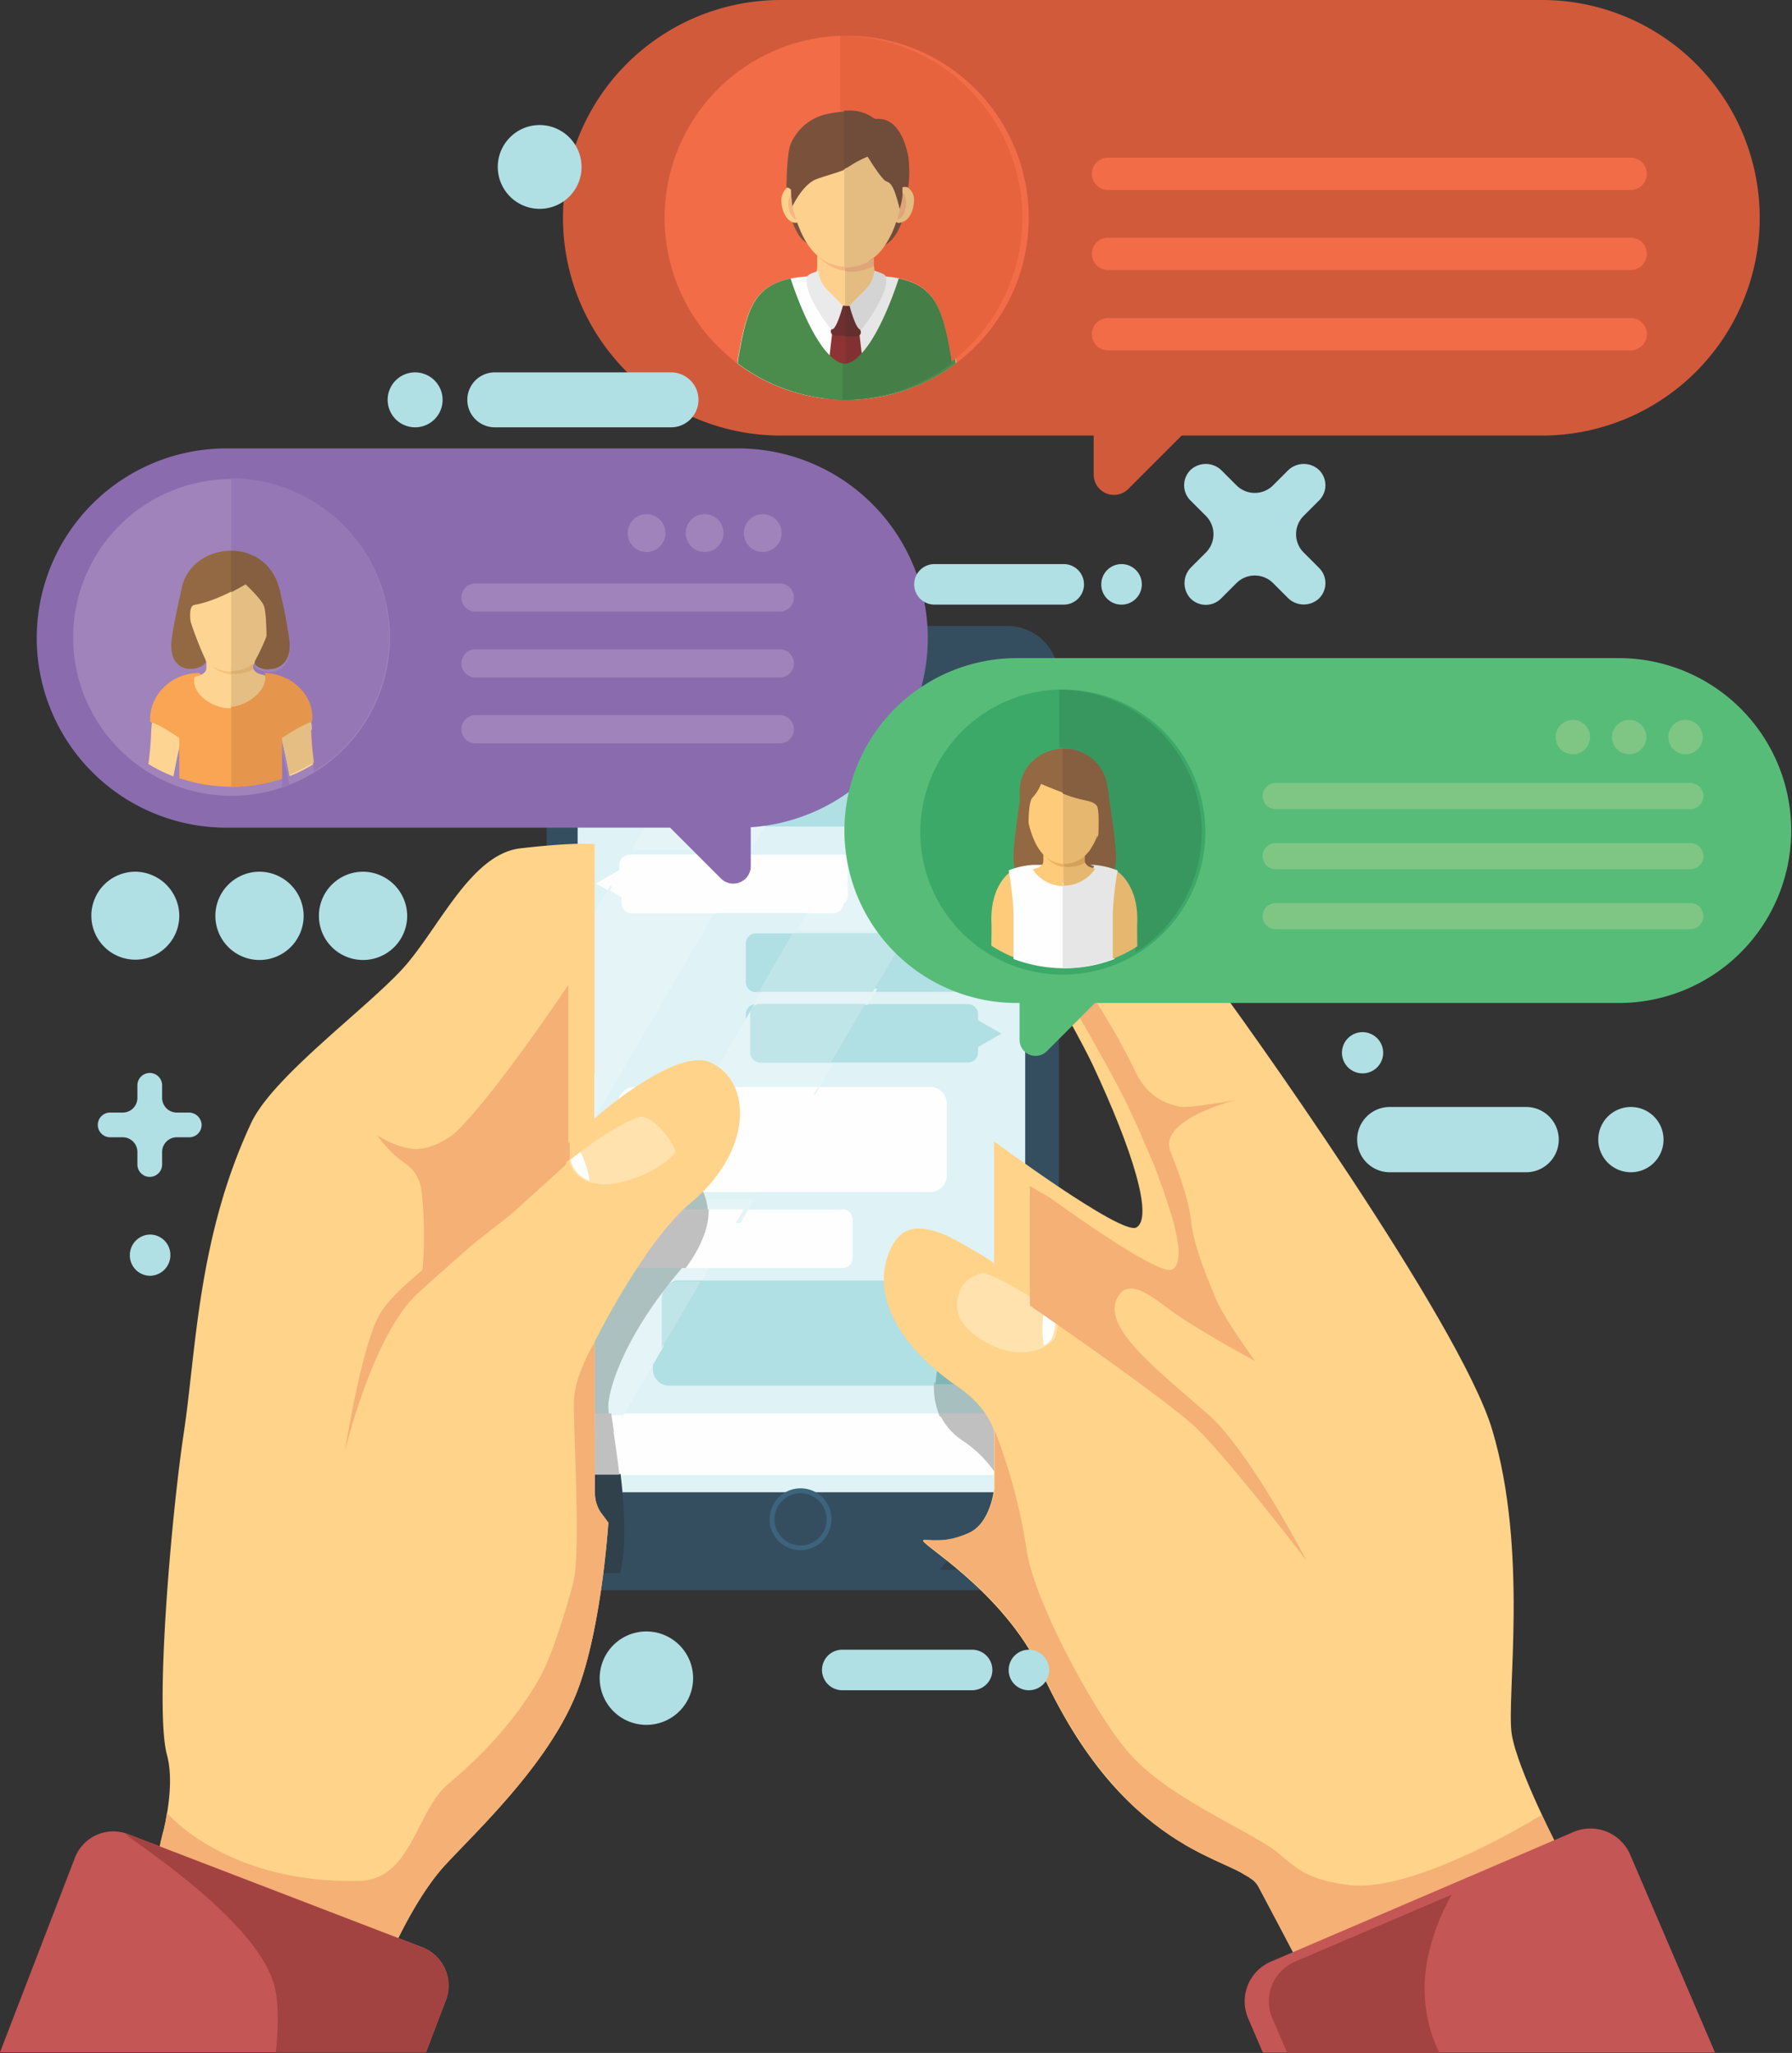 <svg xmlns="http://www.w3.org/2000/svg" width="480.814" height="550.814" viewBox="0 0 480.814 550.814">
  <rect x="0" y="0" width="480.814" height="550.814" fill="#333333" stroke="none"/>
  <g id="Layer_x0020_1" transform="translate(-215.783 -141.211)">
    <g id="Group_2" data-name="Group 2" transform="translate(215.783 141.211)">
      <path id="Path_100" data-name="Path 100" d="M5949,842.9a5.9,5.9,0,1,1,5.9,5.9A5.88,5.88,0,0,1,5949,842.9Z" transform="translate(-5518.784 -817.277)" fill="#f26c48"/>
      <path id="Path_101" data-name="Path 101" d="M5743,842.9a5.9,5.9,0,1,1,5.9,5.9A5.88,5.88,0,0,1,5743,842.9Z" transform="translate(-5331.77 -817.277)" fill="#f26c48"/>
      <path id="Path_102" data-name="Path 102" d="M5536,842.9a5.9,5.9,0,1,1,5.9,5.9A5.88,5.88,0,0,1,5536,842.9Z" transform="translate(-5143.847 -817.277)" fill="#f26c48"/>
      <g id="Group_1" data-name="Group 1" transform="translate(0)">
        <path id="Path_7" data-name="Path 7" d="M2807.591,2644H2697.824A13.806,13.806,0,0,0,2684,2657.824v231.053a13.806,13.806,0,0,0,13.824,13.824h109.766a13.806,13.806,0,0,0,13.825-13.824V2657.824A13.806,13.806,0,0,0,2807.591,2644Z" transform="translate(-2537.326 -2476.045)" fill="#354e5f"/>
        <path id="Path_8" data-name="Path 8" d="M2555,3425.461a52.341,52.341,0,0,1,5.714,5.53c4.608,5.254,4.147,5.345,6.083,9.77V3425l-11.8.368Z" transform="translate(-2416.234 -3181.264)" fill="#f4b075"/>
        <path id="Path_9" data-name="Path 9" d="M2775,3136.616h120.088V2931H2775Z" transform="translate(-2620.015 -2736.25)" fill="#dff2f6"/>
        <path id="Path_10" data-name="Path 10" d="M3311.013,2781.161h-38.432a2.58,2.58,0,1,1,0-5.161h38.432a2.58,2.58,0,1,1,0,5.161Z" transform="translate(-3070.222 -2588.514)" fill="#3c647c"/>
        <path id="Path_11" data-name="Path 11" d="M3118.295,2764.147a4.147,4.147,0,1,1-4.147-4.147A4.13,4.13,0,0,1,3118.295,2764.147Z" transform="translate(-2923.106 -2573.966)" fill="#446f7a"/>
        <path id="Path_12" data-name="Path 12" d="M3355.589,5222.295a8.294,8.294,0,1,1-8.294-8.294A8.259,8.259,0,0,1,3355.589,5222.295Z" transform="translate(-3132.496 -4814.68)" fill="#3c647c"/>
        <path id="Path_13" data-name="Path 13" d="M3367.009,5235a7,7,0,1,1-7-7A7,7,0,0,1,3367.009,5235Z" transform="translate(-3145.214 -4827.353)" fill="#354e5f"/>
        <path id="Path_14" data-name="Path 14" d="M2880.8,3258.092h-56.773a2.715,2.715,0,0,0-2.765,2.765v1.382l-6.267,3.594,6.267,3.594v1.567a2.716,2.716,0,0,0,2.765,2.765H2880.8a2.716,2.716,0,0,0,2.765-2.765v-10.23A2.715,2.715,0,0,0,2880.8,3258Z" transform="translate(-2655.064 -3028.79)" fill="#fefefe"/>
        <path id="Path_15" data-name="Path 15" d="M3285.765,3517.668h56.773a2.716,2.716,0,0,0,2.765-2.765v-1.383l6.267-3.594-6.267-3.594v-1.567a2.716,2.716,0,0,0-2.765-2.765h-56.773a2.715,2.715,0,0,0-2.765,2.765V3515a2.715,2.715,0,0,0,2.765,2.765Z" transform="translate(-3082.887 -3251.565)" fill="#b0dfe4"/>
        <path id="Path_16" data-name="Path 16" d="M3285.765,3735.668h56.773a2.716,2.716,0,0,0,2.765-2.765v-1.382l6.267-3.594-6.267-3.595v-1.566a2.716,2.716,0,0,0-2.765-2.765h-56.773a2.716,2.716,0,0,0-2.765,2.765V3733a2.716,2.716,0,0,0,2.765,2.765Z" transform="translate(-3082.887 -3450.602)" fill="#b0dfe4"/>
        <path id="Path_17" data-name="Path 17" d="M2904.5,3980h-79.353a4.425,4.425,0,0,0-4.424,4.424v.092l-6.728,3.871,6.728,3.871v11.521a4.425,4.425,0,0,0,4.424,4.424H2904.5a4.425,4.425,0,0,0,4.424-4.424v-19.354A4.425,4.425,0,0,0,2904.5,3980Z" transform="translate(-2654.895 -3688.375)" fill="#fefefe"/>
        <path id="Path_18" data-name="Path 18" d="M3006.424,4578h79.352a4.425,4.425,0,0,1,4.424,4.424v.092l6.728,3.871-6.728,3.871v11.52a4.426,4.426,0,0,1-4.424,4.424h-79.352a4.425,4.425,0,0,1-4.424-4.424v-19.354A4.425,4.425,0,0,1,3006.424,4578Z" transform="translate(-2826.83 -4234.427)" fill="#b0dfe4"/>
        <path id="Path_19" data-name="Path 19" d="M2880.173,4353.093H2823.4a2.715,2.715,0,0,0-2.765,2.765v1.29l-6.635,3.779,6.635,3.778V4366a2.716,2.716,0,0,0,2.765,2.765h56.773a2.715,2.715,0,0,0,2.765-2.765v-10.23a2.715,2.715,0,0,0-2.765-2.765Z" transform="translate(-2654.16 -4028.54)" fill="#fefefe"/>
        <path id="Path_20" data-name="Path 20" d="M2775,2952.105h120.088V2931H2775Z" transform="translate(-2620.015 -2730.348)" fill="#b0dfe4"/>
        <path id="Path_21" data-name="Path 21" d="M2775,4999.5h120.088V4983H2775Z" transform="translate(-2620.015 -4603.768)" fill="#fefefe"/>
        <path id="Path_22" data-name="Path 22" d="M2839.963,4567.211h-3.594c-.184-1.659-.369-2.857-.369-3.5.184-4.884,4.516-18.8,19.17-36.22.737-.829,1.383-1.659,2.028-2.488h7.373l-2.857,4.977h-5.99a4.425,4.425,0,0,0-4.424,4.424v13.456l-11.336,19.446Z" transform="translate(-2673.276 -4186.571)" fill="#e5f4f7"/>
        <path id="Path_23" data-name="Path 23" d="M3003,4594.88v-13.457a4.425,4.425,0,0,1,4.424-4.423h5.99L3003,4594.788Z" transform="translate(-2825.421 -4233.132)" fill="#c0e5e9"/>
        <path id="Path_24" data-name="Path 24" d="M2954.677,3270.95h-10.414a14.261,14.261,0,0,0-1.659-6.267h15.668ZM2925,3269.844l2.949-5.161h8.664C2933.571,3265.974,2929.424,3267.817,2925,3269.844Zm49.768-33.271h-30.506l16.5-28.478h30.6l-2.58,4.332h-28.11a2.716,2.716,0,0,0-2.765,2.765v10.23a2.716,2.716,0,0,0,2.765,2.765h18.893l-4.885,8.295Zm25.805-44.146h-30.69l3.779-6.543h7a2.716,2.716,0,0,0,2.765-2.765v-10.23a2.755,2.755,0,0,0-1.014-2.12l5.714-9.769h11.7v1.382a46.373,46.373,0,0,0,5.53,21.935Z" transform="translate(-2755.962 -2942.846)" fill="#e5f4f7"/>
        <path id="Path_25" data-name="Path 25" d="M3460,3281.115h-7l8.755-15.115a2.756,2.756,0,0,1,1.014,2.12v10.23A2.716,2.716,0,0,1,3460,3281.115Z" transform="translate(-3236.441 -3036.079)" fill="#fefefe"/>
        <path id="Path_26" data-name="Path 26" d="M3343.6,3516.76H3313l9.124-15.76h30.69Z" transform="translate(-3109.402 -3250.653)" fill="#c0e5e9"/>
        <path id="Path_27" data-name="Path 27" d="M3304.658,3734.76h-18.894A2.715,2.715,0,0,1,3283,3732v-10.23a2.716,2.716,0,0,1,2.765-2.765h28.11Z" transform="translate(-3081.732 -3449.689)" fill="#c0e5e9"/>
        <path id="Path_28" data-name="Path 28" d="M2987.322,4008.2h-15.667a8.061,8.061,0,0,0-1.475-1.936s-1.751.737-4.516,1.936H2957l16.313-28.2h30.506Z" transform="translate(-2784.281 -3688.375)" fill="#fefefe"/>
        <path id="Path_29" data-name="Path 29" d="M3074.373,4368.76H3067c4.977-6.636,6.267-11.89,6.175-15.76h10.415Z" transform="translate(-2884.027 -4028.54)" fill="#fefefe"/>
        <path id="Path_30" data-name="Path 30" d="M3621.7,2952.105H3610L3622.258,2931h5.253A45.454,45.454,0,0,0,3621.7,2952.105Z" transform="translate(-3380.079 -2730.348)" fill="#c0e5e9"/>
        <path id="Path_31" data-name="Path 31" d="M2840.737,4987.885c-.276-1.843-.553-3.5-.737-4.884h3.594Z" transform="translate(-2676.392 -4603.314)" fill="#fefefe"/>
        <path id="Path_32" data-name="Path 32" d="M2775,3245.527v-55.3l6.82-11.428,3.134,1.843v1.567a2.715,2.715,0,0,0,2.765,2.765h22.672L2775,3245.62Zm12.534-76.4,5.437-9.124h31.981l-5.345,9.124h-32.073Z" transform="translate(-2618.034 -2941.161)" fill="#e5f4f7"/>
        <path id="Path_33" data-name="Path 33" d="M2877.57,3274.76H2854.9a2.716,2.716,0,0,1-2.765-2.765v-1.567l-3.133-1.843,5.714-9.585h32.073Z" transform="translate(-2685.367 -3029.703)" fill="#fefefe"/>
        <path id="Path_34" data-name="Path 34" d="M3001.981,3060.138H2970l1.843-3.134h10.23a51.027,51.027,0,0,0,25.805-7l-5.99,10.23Z" transform="translate(-2795.932 -2838.762)" fill="#c0e5e9"/>
        <path id="Path_35" data-name="Path 35" d="M2699.682,4515.928h-2.857A13.807,13.807,0,0,1,2683,4502.1v-75.021c2.857-2.212,5.714-4.332,8.387-6.083v68.293h8.387C2700.879,4498.51,2701.433,4508.924,2699.682,4515.928Z" transform="translate(-2533.272 -4093.816)" fill="#31414c"/>
        <path id="Path_36" data-name="Path 36" d="M2774.092,4416.666v-68.292a68.038,68.038,0,0,1,8.111-4.7c1.936-.922,3.871-1.751,5.714-2.673l-.645,1.106h-.184a2.716,2.716,0,0,0-2.765,2.765v1.29l-6.636,3.779,3.687,2.12L2774,4364.871v51.7Z" transform="translate(-2616.32 -4019.858)" fill="#a7c0bf"/>
        <path id="Path_37" data-name="Path 37" d="M2818.687,4363.953l-3.687-2.119,6.636-3.779v-1.291A2.715,2.715,0,0,1,2824.4,4354h.184l-5.806,10.046Z" transform="translate(-2653.681 -4029.26)" fill="#c1c0c1"/>
        <path id="Path_38" data-name="Path 38" d="M2782.387,5047.613H2774l6.82-11.612C2781.281,5039.318,2781.926,5043.373,2782.387,5047.613Z" transform="translate(-2616.207 -4651.963)" fill="#c1c0c1"/>
        <path id="Path_39" data-name="Path 39" d="M2781.083,4510.017H2775v-35.207l7.373-12.81,2.857,1.659v1.29a2.716,2.716,0,0,0,2.765,2.765h13.917c-.645.829-1.29,1.659-2.027,2.488-14.746,17.419-18.986,31.335-19.17,36.22a23.3,23.3,0,0,0,.369,3.5Z" transform="translate(-2617.508 -4129.258)" fill="#acc0bf"/>
        <path id="Path_40" data-name="Path 40" d="M2937.907,4292.267H2918l.645-1.106c4.424-2.028,8.664-3.871,11.613-5.161h5.991A13.9,13.9,0,0,1,2937.907,4292.267Z" transform="translate(-2747.992 -3967.055)" fill="#acc0bf"/>
        <path id="Path_41" data-name="Path 41" d="M3056.99,4266.936H3051c2.765-1.2,4.516-1.936,4.516-1.936A8.04,8.04,0,0,1,3056.99,4266.936Z" transform="translate(-2869.162 -3947.746)" fill="#c1c0c1"/>
        <path id="Path_42" data-name="Path 42" d="M2874.539,4368.76h-13.917a2.716,2.716,0,0,1-2.765-2.765V4364.7l-2.857-1.659,5.806-10.045h19.907C2880.806,4356.871,2879.423,4362.125,2874.539,4368.76Z" transform="translate(-2690.57 -4028.54)" fill="#c1c0c1"/>
        <path id="Path_43" data-name="Path 43" d="M2775,4999.5V4983h6.083c.184,1.382.461,3.041.737,4.884Z" transform="translate(-2617.089 -4603.768)" fill="#c1c0c1"/>
        <path id="Path_44" data-name="Path 44" d="M3884.285,5051.552H3870a83.836,83.836,0,0,1,12.442-11.8c4.516-3.41,6.083-8.847,2.673-14.838h4.147V5011c7.373,5.253,8.94,11.243,8.94,11.243v15.484a20.112,20.112,0,0,1-3.133,8.755,13.338,13.338,0,0,1-3.687,3.133h-.092a24.737,24.737,0,0,1-5.991,1.843h-.922Z" transform="translate(-3617.954 -4630.341)" fill="#31414c"/>
        <path id="Path_45" data-name="Path 45" d="M3866.353,4889.493h-15.944a20.338,20.338,0,0,1-1.567-9.124h5.714a3.741,3.741,0,0,0,1.751-.369A55.742,55.742,0,0,0,3866.353,4889.493Z" transform="translate(-3598.246 -4509.457)" fill="#a7c0bf"/>
        <path id="Path_46" data-name="Path 46" d="M3855.714,4793.216H3850a28.089,28.089,0,0,1,2.12-9.216,34.854,34.854,0,0,0,5.346,8.848A3.742,3.742,0,0,1,3855.714,4793.216Z" transform="translate(-3598.991 -4421.803)" fill="#81b6b6"/>
        <path id="Path_47" data-name="Path 47" d="M3885.539,4998.589h-4.147a31.593,31.593,0,0,0-9.124-9.216A17.307,17.307,0,0,1,3866,4982h15.944c1.014.737,2.027,1.475,3.133,2.212.184.092.369.277.553.369V4998.5Z" transform="translate(-3614.005 -4602.858)" fill="#c1c0c1"/>
        <path id="Path_48" data-name="Path 48" d="M1508.259,3486.421v-61.565s-4.608-.645-19.815,1.106c-12.626,1.382-20.921,19.262-30.045,30.413-8.755,10.783-36.22,30.23-42.3,43.317-14.377,30.782-14.746,61.2-18.064,83.131s-7.834,74.191-4.516,86.357S1389,3701.9,1389,3701.9l64.238,21.474s6.636-15.575,14.838-24.515,27.926-27.187,35.483-46.634c6.636-17.142,8.387-45.344,8.387-45.344l-1.844-2.488a9.388,9.388,0,0,1-1.751-5.346l-.092-40.644s13.271-26.819,25.621-37.142c17.05-14.193,16.682-32.9,5.345-37.879-9.4-4.055-31.059,15.115-31.059,15.115v-12.258Z" transform="translate(-1348.725 -3198.363)" fill="#ffd389"/>
        <path id="Path_49" data-name="Path 49" d="M2088.367,4173.093s-26.359,23.409-32.441,28.479c-6.083,5.161-16.036,12.534-18.986,18.524-4.7,9.309-8.94,36.128-8.94,36.128s7.465-31.428,19.539-42.488c9.216-8.479,40.828-36.035,40.828-36.035v-4.608Z" transform="translate(-1935.503 -3866.68)" fill="#f4b075"/>
        <path id="Path_50" data-name="Path 50" d="M2149.013,3723.538c-1.291,1.2-7,5.346-12.442,4.332a24.524,24.524,0,0,1-8.571-3.5,31.143,31.143,0,0,0,7.373,7.465,10.1,10.1,0,0,1,4.516,7.742,103.508,103.508,0,0,1-.092,23.962l4.055-3.41c-.092.83-.092,1.2-.092,1.2l20.091-15.76,14.654-13.271.737-3.226V3684s-19.539,29.308-30.137,39.446Z" transform="translate(-2026.762 -3419.742)" fill="#f4b075"/>
        <path id="Path_51" data-name="Path 51" d="M2748.386,4076.863c-.553-2.12-5.714-9.216-9.4-8.94-6.82,2.488-14.654,8.295-18.986,11.8,0,0,1.106,6.451,9.585,6.359s19.447-7,18.894-9.216Z" transform="translate(-2567.293 -3768.329)" fill="#ffe2ae"/>
        <path id="Path_52" data-name="Path 52" d="M1510.1,4921.99a9.389,9.389,0,0,1-1.751-5.346l-.092-40.644s-5.253,8.571-5.53,15.576c-.276,7.1,2.028,41.473-.276,49.307h0a7.466,7.466,0,0,1-.276,1.014c-2.673,9.493-5.9,19.354-8.756,24.331-6.451,11.428-15.668,20.921-24.423,28.294s-9.769,25.714-23.962,25.99c-35.575.83-51.519-18.249-51.519-18.249h0l-.276,1.659v.184c-.092.461-.184.922-.276,1.291,0,.092-.092.276-.092.369-.092.461-.184.83-.276,1.2l-.092.276c-.276,1.014-.461,1.936-.737,2.949v.185c-.092.369-.184.829-.277,1.2l-.092.276-.276,1.106-.092.185c-.276.83-.461,1.567-.645,2.3v.092l-.276.83-.092.184a2.352,2.352,0,0,0-.184.645l-.092.092a10.007,10.007,0,0,1-.461,1.291l-.092.092-.092.276v.092l-.092.184v.185l62.671,20.921,1.567.553s6.636-15.576,14.838-24.516,27.926-27.187,35.483-46.634c6.636-17.143,8.387-45.344,8.387-45.344l-1.844-2.488Z" transform="translate(-1348.725 -4515.871)" fill="#f4b075"/>
        <path id="Path_53" data-name="Path 53" d="M2719,4176.028a7.834,7.834,0,0,0,5.069,5.622,14.393,14.393,0,0,0-.461-2.489c-1.382-4.885-2.027-5.161-2.027-5.161C2720.659,4174.738,2719.737,4175.382,2719,4176.028Z" transform="translate(-2565.906 -3864.852)" fill="#fefefe"/>
        <path id="Path_54" data-name="Path 54" d="M3883.6,3387.092v-23.409s34.1,25.253,38.155,23.133c4.608-2.489-.737-20.276-11.7-43.685-5.806-12.258-26.451-46.911-26.451-46.911V3272.81c0-4.977,12.442-4.147,17.879,1.659,9.769,10.322,29.584,30.875,38.893,43.04s68.292,94.836,76.864,123.5c9.861,32.81,3.779,71.979,5.253,81.656s13.364,32.441,13.364,32.441l-66.911,36.036s-5.806-11.336-14.469-27.557c-4.148-7.926-34.469-6.175-57.971-57.141-10.6-22.856-34.746-35.759-31.7-35.759s5.806.829,11.889-1.844,6.912-11.981,6.912-11.981v-15.483s-1.659-6.267-9.4-11.612c-18.249-12.442-23.963-27.1-17.788-38.34,2.857-5.069,8.018-6.175,17.6-.83s9.585,5.9,9.585,5.9v-9.4Z" transform="translate(-3616.886 -3057.469)" fill="#ffd389"/>
        <path id="Path_55" data-name="Path 55" d="M4041.9,5431a22.073,22.073,0,0,1-5.9,1.843A14.29,14.29,0,0,0,4041.9,5431Z" transform="translate(-3768.828 -5012.172)" fill="#ffd389"/>
        <path id="Path_56" data-name="Path 56" d="M3874.2,4586.456c7.833,5.345,9.4,11.612,9.4,11.612v-44.883s0-.553-9.585-5.9-14.746-4.24-17.6.829C3850.242,4559.268,3855.956,4573.921,3874.2,4586.456Z" transform="translate(-3603.405 -4204.189)" fill="#ffd389"/>
        <path id="Path_57" data-name="Path 57" d="M4140,5309.848a13.541,13.541,0,0,0,3.226-8.848A20.1,20.1,0,0,1,4140,5309.848Z" transform="translate(-3863.725 -4893.784)" fill="#ffd389"/>
        <path id="Path_58" data-name="Path 58" d="M3947.741,4559.755s0-.553-9.585-5.9a51.922,51.922,0,0,0-6.267-2.856c-.276,0-5.069.829-6.543,5.161-1.567,4.423-1.014,9.308,8.294,14.1s17.05.184,17.511-2.3c.553-2.488,1.935-9.953,1.935-9.953s-2.4-2.4-5.345-4.977Z" transform="translate(-3667.909 -4209.52)" fill="#ffe2ae"/>
        <path id="Path_59" data-name="Path 59" d="M4141.368,5246.822s-1.2-2.3-2.857-5.714l-2.488-4.977s-33.64,21.013-51.7,18.8c-14.286-1.751-15.392-6.636-21.935-10.69-12.166-7.374-29.032-14.746-38.063-25.9-9.124-11.152-24.607-40.091-26.451-53.178A150.574,150.574,0,0,0,3989.3,5133v15.483s-.092.553-.185,1.475a2.838,2.838,0,0,1-.185.737c-.645,2.95-2.4,7.926-6.543,9.77a25.774,25.774,0,0,1-3.963,1.383,2.7,2.7,0,0,1-.83.184c-.553.092-1.014.185-1.566.277-1.2.092-2.212.092-3.226.092-.737,0-1.566-.092-2.3-.092-.553,0-.185.46.921,1.382.553.461,1.29,1.014,2.12,1.659.369.277.829.646,1.29,1.014s1.014.83,1.566,1.291c2.212,1.75,4.793,3.87,7.558,6.451a85.323,85.323,0,0,1,13.732,15.945,21.874,21.874,0,0,1,1.2,1.935,65.8,65.8,0,0,1,3.318,6.174c.645,1.475,1.382,2.857,2.027,4.24.092.185.184.461.276.645.645,1.291,1.291,2.581,1.936,3.778.092.185.276.461.369.646.645,1.2,1.382,2.4,2.028,3.594.092.093.184.277.276.369.737,1.2,1.383,2.3,2.12,3.41l.092.092c.737,1.106,1.382,2.212,2.12,3.226.092.185.184.277.276.461.737,1.014,1.382,2.028,2.12,2.949.092.092.184.277.276.369.737.921,1.475,1.936,2.212,2.765h0c.737.922,1.566,1.843,2.3,2.765h0l2.212,2.489.184.184c.737.829,1.475,1.567,2.212,2.3l.092.092c.461.461.922.922,1.475,1.383l.276.276c.369.369.829.737,1.2,1.106l.185.185c.461.461,1.014.829,1.475,1.29l.185.092a12.391,12.391,0,0,0,1.29,1.014l.276.277a13.115,13.115,0,0,0,1.383,1.013h0a13.24,13.24,0,0,0,1.382,1.014l.185.184c.369.276.83.553,1.2.83l.184.185c.922.645,1.843,1.2,2.673,1.75l.185.093c.368.276.83.46,1.2.737l.092.092c.461.276.922.553,1.291.738h0c.46.276.829.46,1.2.645l.184.092c.83.461,1.659.922,2.488,1.291h.092l1.106.552h.092c2.12,1.015,4.055,1.936,5.714,2.673l.369.184a1.544,1.544,0,0,0,.461.185c.276.092.461.276.737.369l.277.184.553.277.276.185a2.3,2.3,0,0,1,.645.368l.092.093a5.165,5.165,0,0,1,.645.368l.185.092c.184.092.276.184.46.276l.185.092c.185.092.369.277.553.369l.092.092c.184.092.277.184.461.277l.185.092c.092.092.276.185.369.369l.092.092c.184.092.276.276.368.369l.092.092.276.369.092.092c.092.185.184.277.277.461h0c3.225,6.082,6.083,11.52,8.387,15.852.368.737.737,1.383,1.105,2.12,3.134,5.99,4.977,9.584,4.977,9.584l66.91-36.035Z" transform="translate(-3722.395 -4749.185)" fill="#f4b075"/>
        <path id="Path_60" data-name="Path 60" d="M4182.965,4613.442c.553-2.488,1.936-9.954,1.936-9.954s-1.014-1.014-2.581-2.488a27.263,27.263,0,0,0-1.659,4.977,28.487,28.487,0,0,0-.185,10.046c1.383-.83,2.3-1.844,2.4-2.581Z" transform="translate(-3900.422 -4254.94)" fill="#fefefe"/>
        <path id="Path_61" data-name="Path 61" d="M4221.925,3545.867c-14.1-12.35-28.017-23.041-24.7-30.875,2.949-7,10.414,0,15.852,3.779,7.833,5.438,21.29,12.626,21.29,12.626s-8.2-11.244-10.507-16.682c-2.212-5.437-5.9-14.009-6.636-20.829s-4.24-15.3-5.53-18.709c-3.318-8.571,17.419-13.732,17.419-13.732s-12.442,2.3-14.931,1.751c-2.4-.553-8.387-1.751-11.981-9.585a168.39,168.39,0,0,0-11.613-20.276c-3.594-5.438,15.207-10.783,15.207-10.783s-20.183,3.41-21.2,1.014c-4.332-9.954-10.6-21.566-10.6-21.566v14.47s20.736,34.653,26.45,46.911c.369.829.737,1.567,1.106,2.4a5.523,5.523,0,0,0,.369.737c.277.553.461,1.106.738,1.567.092.276.276.553.368.829.185.461.461,1.014.646,1.475a9.65,9.65,0,0,1,.369.922c.184.46.46,1.014.645,1.474.092.277.276.553.369.829.277.645.553,1.2.737,1.751.092.093.092.277.185.369a14.617,14.617,0,0,0,.921,2.12c.092.184.185.461.277.645.184.461.369,1.014.553,1.475a6.265,6.265,0,0,0,.277.737,7.257,7.257,0,0,1,.46,1.29,6.343,6.343,0,0,0,.276.737c.185.461.276.829.461,1.29.092.276.184.461.277.737a8.139,8.139,0,0,1,.46,1.382c.092.184.092.369.184.553.185.645.461,1.2.646,1.844,0,.092.092.276.092.369.184.461.276.921.46,1.383.092.184.092.368.185.553a5.189,5.189,0,0,0,.369,1.106c.092.184.092.461.184.645.092.369.185.645.277,1.014.092.184.092.368.184.553.092.369.185.646.276,1.014a4.008,4.008,0,0,0,.092.461q.138.691.277,1.382h0a14.376,14.376,0,0,1,.369,1.936c.092.645.184,1.29.276,1.843h0a10,10,0,0,1-.276,4.24,2.7,2.7,0,0,1-1.383,1.843c-3.041,1.659-23.041-12.257-32.81-19.262l-5.346-3.134v32.073s36.773,25.253,44.7,32.9c8.755,8.479,29.492,35.483,29.492,35.483s-15.391-29.584-26.358-39.169Z" transform="translate(-3897.658 -3166.281)" fill="#f4b075"/>
        <path id="Path_62" data-name="Path 62" d="M1066.282,6359.24l5.345-14.008a11.03,11.03,0,0,0-6.359-14.286l-78.891-30.321a11.03,11.03,0,0,0-14.285,6.359L952,6359.149h114.19Z" transform="translate(-952 -5808.519)" fill="#c45655"/>
        <path id="Path_63" data-name="Path 63" d="M1398.969,6338.029l-78.891-30.322c-5.437-2.12,35.206,21.842,39.446,41.381,1.475,6.636.184,17.143.184,17.143h40.183l5.345-14.009a11.031,11.031,0,0,0-6.359-14.286Z" transform="translate(-1285.701 -5815.508)" fill="#a24241"/>
        <path id="Path_64" data-name="Path 64" d="M4909.428,6351.634h121.287l-22.764-53.086a11.6,11.6,0,0,0-15.3-6.083l-81.1,34.745a11.6,11.6,0,0,0-6.082,15.3l3.962,9.216Z" transform="translate(-4570.545 -5800.911)" fill="#c45655"/>
        <path id="Path_65" data-name="Path 65" d="M4912.547,6501.972a11.6,11.6,0,0,0-6.083,15.3l3.963,9.216h40.828a38.745,38.745,0,0,1-3.962-17.142c-.185-13.087,7.28-25.345,7.28-25.345Z" transform="translate(-4565.042 -5975.673)" fill="#a24241"/>
        <path id="Path_66" data-name="Path 66" d="M3182.665,623H2978.431a58.431,58.431,0,1,0,0,116.863h204.233a58.431,58.431,0,0,0,0-116.863Z" transform="translate(-2768.945 -623)" fill="#d15a3b"/>
        <path id="Path_67" data-name="Path 67" d="M3137.693,775.846A48.846,48.846,0,1,1,3088.846,727,48.812,48.812,0,0,1,3137.693,775.846Z" transform="translate(-2861.677 -717.415)" fill="#f26c48"/>
        <path id="Path_68" data-name="Path 68" d="M3685.806,1257.553s-1.2,3.779-2.857,5.253a8.962,8.962,0,0,1-2.949,1.936l2.856-7.742,2.857.553Z" transform="translate(-3443.667 -1198.569)" fill="#7a523c"/>
        <path id="Path_69" data-name="Path 69" d="M3404,1257.553s1.2,3.779,2.857,5.253a8.969,8.969,0,0,0,2.949,1.936l-2.857-7.742-2.857.553Z" transform="translate(-3191.577 -1198.569)" fill="#7a523c"/>
        <path id="Path_70" data-name="Path 70" d="M3311.247,1447.829c-2.488-13.456-4.516-20.184-19.631-20.829l-9.309,11.428L3273,1427c-15.115.645-17.143,7.373-19.631,20.829a21.705,21.705,0,0,0-.368,2.58,48.8,48.8,0,0,0,58.708-.092c-.092-.829-.277-1.659-.369-2.488Z" transform="translate(-3055.146 -1352.901)" fill="#fefefe"/>
        <path id="Path_71" data-name="Path 71" d="M3485.143,1295.138V1285h-15.484v10.138c0,2.3-.553,2.673-1.659,3.041,1.659,2.857,4.147,15.3,9.585,15.391,5.438,0,7.373-12.442,9.124-15.391-1.013-.369-1.659-.737-1.659-3.041Z" transform="translate(-3250.397 -1223.988)" fill="#fed08e"/>
        <path id="Path_72" data-name="Path 72" d="M3715.567,1176.17c2.3.461,4.239-2.673,4.239-5.991,0-1.843-1.2-3.963-3.042-3.594a3.615,3.615,0,0,0-2.765,2.765v5.161a2.353,2.353,0,0,0,1.567,1.567Z" transform="translate(-3474.72 -1116.448)" fill="#fed08e"/>
        <path id="Path_73" data-name="Path 73" d="M3715.014,1191.675c1.567.369,2.857-2.027,2.857-4.516,0-1.382-.829-3.041-2.027-2.673a2.8,2.8,0,0,0-1.843,2.12v3.871s.276,1.014,1.106,1.2Z" transform="translate(-3474.662 -1132.691)" fill="#f5b782"/>
        <path id="Path_74" data-name="Path 74" d="M3376.24,1176.17c-2.3.461-4.24-2.673-4.24-5.991,0-1.843,1.2-3.963,3.041-3.594a3.615,3.615,0,0,1,2.765,2.765v5.161a2.353,2.353,0,0,1-1.566,1.567Z" transform="translate(-3162.349 -1116.448)" fill="#fed08e"/>
        <path id="Path_75" data-name="Path 75" d="M3395.857,1191.675c-1.567.369-2.857-2.027-2.857-4.516,0-1.382.83-3.041,2.028-2.673a2.8,2.8,0,0,1,1.843,2.12v3.871s-.277,1.014-1.106,1.2Z" transform="translate(-3181.478 -1132.691)" fill="#f5b782"/>
        <path id="Path_76" data-name="Path 76" d="M3493.742,1285.092H3486v7.373a12.171,12.171,0,0,0,9.4,4.332,12.939,12.939,0,0,0,6.083-1.567V1285h-7.742Z" transform="translate(-3266.746 -1223.988)" fill="#f5b782"/>
        <path id="Path_77" data-name="Path 77" d="M3436.79,1030.85c-4.424-3.133-17.88-3.133-22.3,0-3.5,2.489-5.069,11.244-2.949,18.064,2.488,8.295,6.543,13.64,14.1,13.824,7.649-.184,11.7-5.53,14.1-13.824C3441.766,1042.094,3440.2,1033.246,3436.79,1030.85Z" transform="translate(-3198.269 -991.128)" fill="#fed08e"/>
        <path id="Path_78" data-name="Path 78" d="M3508,1592.354l2.212-19.354h7l2.212,19.354c-1.843.184-3.779.369-5.714.369A38.832,38.832,0,0,1,3508,1592.354Z" transform="translate(-3286.726 -1485.445)" fill="#8e3333"/>
        <path id="Path_79" data-name="Path 79" d="M3528.881,1512.092h2.765l2.673,6.636a1.078,1.078,0,0,1-1.106,1.475l-5.99-.092a1.123,1.123,0,0,1-1.014-1.567l2.673-6.543Z" transform="translate(-3303.194 -1430.067)" fill="#6c3030"/>
        <path id="Path_80" data-name="Path 80" d="M3456.556,1416.885c2.949,2.949,4.332,4.424,4.332,4.424s-1.936,7.465-3.226,6.175-7.926-10.6-6.267-14.1c.369-.737,2.949-1.382,2.949-1.382a7.9,7.9,0,0,0,2.3,4.977Z" transform="translate(-3234.733 -1339.283)" fill="#eaeaea"/>
        <path id="Path_81" data-name="Path 81" d="M3588.332,1416.885c-2.949,2.949-4.332,4.424-4.332,4.424s1.936,7.465,3.226,6.175,7.926-10.6,6.267-14.1c-.369-.737-2.95-1.382-2.95-1.382a7.894,7.894,0,0,1-2.3,4.977Z" transform="translate(-3356.097 -1339.283)" fill="#eaeaea"/>
        <path id="Path_82" data-name="Path 82" d="M3398.2,967.916a19.194,19.194,0,0,0,.092,1.935c.093.645.277,2.488.277,2.488s2.673-5.806,6.359-7.281c3.687-1.382,6.912-1.935,9.4-3.5a28.057,28.057,0,0,1,4.885-2.581s3.871,6.359,5.069,6.728,1.659,1.382,2.212,2.673a45.911,45.911,0,0,1,1.382,4.7,15.183,15.183,0,0,0,.738-3.318v-2.488a5.383,5.383,0,0,1,.922-.092,3.85,3.85,0,0,0,.645.092,31.7,31.7,0,0,0,0-8.2c-.553-3.134-2.58-10.6-8.571-10.046-.461,0-1.014-.553-2.12-1.106-1.751-.922-4.792-1.751-11.244-.461a13.793,13.793,0,0,0-10.046,7.926c-1.2,2.581-1.2,11.8-1.2,11.8a4.071,4.071,0,0,1,.737.276,4.291,4.291,0,0,1,.553.461Z" transform="translate(-3185.966 -916.95)" fill="#7a523c"/>
        <path id="Path_83" data-name="Path 83" d="M3312.523,1456.672c-.092-.829-.276-1.659-.368-2.489-2.12-11.52-3.963-18.156-13.917-20.184-2.3,7-8.387,22.856-15.022,22.949-6.636-.092-12.719-15.944-15.023-22.949-9.954,2.028-11.7,8.663-13.824,20.184a21.712,21.712,0,0,0-.369,2.581,48.8,48.8,0,0,0,58.708-.092Z" transform="translate(-3056.06 -1359.256)" fill="#4b8b4b"/>
        <path id="Path_84" data-name="Path 84" d="M3599.4,814.831c-.092-.829-.276-1.659-.368-2.488-2.4-12.995-4.332-19.723-18.156-20.737v-.092c-.369-.737-2.949-1.383-2.949-1.383h0a6.608,6.608,0,0,1-.185-1.567V786.63a16.363,16.363,0,0,0,3.226-3.41,11.047,11.047,0,0,0,2.12-1.567,13.254,13.254,0,0,0,2.581-4.516c1.935-.276,3.41-3.134,3.41-5.991,0-1.382-.646-2.949-1.844-3.41a31.865,31.865,0,0,0,0-8.2c-.553-3.041-2.488-10.138-8.018-10.138h-.737c-.461,0-1.014-.553-2.028-1.106a11.593,11.593,0,0,0-5.346-1.106H3570V727a48.831,48.831,0,0,1,29.4,87.831Z" transform="translate(-3344.543 -717.415)" fill="#e6633e"/>
        <path id="Path_85" data-name="Path 85" d="M3689,1273.451a24.729,24.729,0,0,0,3.134-6.451,1.848,1.848,0,0,0,.737.369c.185,0,.276.092.46.092h.369a13.264,13.264,0,0,1-2.581,4.516,10,10,0,0,1-2.12,1.567Z" transform="translate(-3451.853 -1207.647)" fill="#704c3a"/>
        <path id="Path_86" data-name="Path 86" d="M3637.529,1450.317c-.092-.829-.277-1.659-.369-2.488-2.12-11.521-3.963-18.156-13.917-20.184-1.751,5.438-5.806,16.129-10.6,20.737l-.646-5.53a.977.977,0,0,0,.277-1.2l-.185-.461a.339.339,0,0,0,.276.092c.093,0,.184,0,.277-.184,1.29-1.29,7.834-10.506,6.359-14.1,13.824,1.014,15.76,7.742,18.156,20.737a23.191,23.191,0,0,1,.369,2.489h0Z" transform="translate(-3382.154 -1352.901)" fill="#e5e6e5"/>
        <path id="Path_87" data-name="Path 87" d="M3571.291,1404.968H3570v-9.308a10.02,10.02,0,0,0,1.659.092,12.94,12.94,0,0,0,6.083-1.567V1394a6.609,6.609,0,0,0,.185,1.567,8.121,8.121,0,0,1-2.3,4.977c-2.949,2.949-4.332,4.424-4.332,4.424v0Z" transform="translate(-3343.256 -1322.943)" fill="#e4bb80"/>
        <path id="Path_88" data-name="Path 88" d="M3724.2,1176.677a.833.833,0,0,1-.461-.092,1.853,1.853,0,0,1-.737-.369c.092-.184.092-.276.184-.461h.369c1.383,0,2.581-2.212,2.581-4.516,0-1.106-.553-2.4-1.382-2.673v-1.475a2.249,2.249,0,0,1,.645-.092h.276a3.858,3.858,0,0,0,.646.092h0a3.8,3.8,0,0,1,1.843,3.41c0,2.949-1.475,5.714-3.41,5.991h-.369Z" transform="translate(-3482.922 -1116.863)" fill="#e4bb80"/>
        <path id="Path_89" data-name="Path 89" d="M3724.369,1191.281H3724c.092-.368.276-.737.369-1.2.184-.553.276-1.106.461-1.751a16.722,16.722,0,0,0,.737-3.318V1184c.83.277,1.382,1.567,1.382,2.673,0,2.3-1.106,4.516-2.581,4.516Z" transform="translate(-3483.768 -1132.297)" fill="#dda678"/>
        <path id="Path_90" data-name="Path 90" d="M3571.659,1377.687c-.553,0-1.106-.092-1.659-.092v-1.2h.369a12.8,12.8,0,0,0,7.373-2.4v2.12A12.653,12.653,0,0,1,3571.659,1377.687Z" transform="translate(-3343.251 -1304.786)" fill="#dda678"/>
        <path id="Path_91" data-name="Path 91" d="M3570.369,1108.584H3570v-26.266a10.035,10.035,0,0,0,1.383-.737,28.043,28.043,0,0,1,4.884-2.581s3.871,6.359,5.069,6.728,1.659,1.382,2.212,2.673a45.936,45.936,0,0,1,1.382,4.7h0a16.468,16.468,0,0,1-.46,1.751c-.092.369-.276.829-.369,1.2-.092.184-.092.277-.184.461a23.358,23.358,0,0,1-3.134,6.451,12.626,12.626,0,0,1-10.6,5.806Z" transform="translate(-3343.462 -1036.974)" fill="#e4bb80"/>
        <path id="Path_92" data-name="Path 92" d="M3570,1605.834h0v-7.557h3.042a1.046,1.046,0,0,0,.737-.276l.646,5.53a6.583,6.583,0,0,1-4.424,2.212Z" transform="translate(-3343.156 -1508.141)" fill="#813132"/>
        <path id="Path_93" data-name="Path 93" d="M3573.042,1522.11H3570V1514h1.291c.185.553,1.475,5.438,2.581,6.175l.185.461a1.118,1.118,0,0,1-.277,1.2A1.045,1.045,0,0,1,3573.042,1522.11Z" transform="translate(-3343.147 -1431.883)" fill="#632e2e"/>
        <path id="Path_94" data-name="Path 94" d="M3587.857,1426.76a.339.339,0,0,1-.277-.092c-1.106-.737-2.488-5.622-2.581-6.175v-.092s1.29-1.382,4.332-4.424a8.751,8.751,0,0,0,2.3-4.977h0s2.581.737,2.949,1.382v.092c1.475,3.594-5.069,12.811-6.359,14.1-.092.092-.184.184-.276.184Z" transform="translate(-3357.012 -1338.376)" fill="#d4d4d4"/>
        <path id="Path_95" data-name="Path 95" d="M3584.93,971.359a45.945,45.945,0,0,0-1.382-4.7c-.553-1.29-1.014-2.3-2.212-2.673s-5.069-6.728-5.069-6.728a38.469,38.469,0,0,0-4.884,2.581,10.047,10.047,0,0,1-1.383.737V945h1.106a11.01,11.01,0,0,1,5.346,1.106c1.106.553,1.659,1.106,2.028,1.106h.737c5.53,0,7.465,7.1,8.018,10.138a31.691,31.691,0,0,1,0,8.2h0a3.855,3.855,0,0,1-.645-.092h-.277a3.274,3.274,0,0,0-.645.092v2.489a16.708,16.708,0,0,1-.738,3.318Z" transform="translate(-3343.539 -915.324)" fill="#704c3a"/>
        <path id="Path_96" data-name="Path 96" d="M3569.092,1466.534v-9.585h0a6.582,6.582,0,0,0,4.424-2.212c4.792-4.608,8.848-15.3,10.6-20.737,10.046,2.028,11.8,8.663,13.917,20.184a23.254,23.254,0,0,1,.369,2.489,48.651,48.651,0,0,1-29.4,9.861Z" transform="translate(-3342.991 -1359.256)" fill="#467e47"/>
        <path id="Path_97" data-name="Path 97" d="M4603.7,1082H4463.331a4.332,4.332,0,0,0,0,8.663H4603.7a4.332,4.332,0,0,0,0-8.663Z" transform="translate(-4166.106 -1039.697)" fill="#f26c48"/>
        <path id="Path_98" data-name="Path 98" d="M4603.7,1315H4463.331a4.332,4.332,0,0,0,0,8.663H4603.7a4.332,4.332,0,0,0,0-8.663Z" transform="translate(-4166.106 -1251.223)" fill="#f26c48"/>
        <path id="Path_99" data-name="Path 99" d="M4603.7,1549H4463.331a4.332,4.332,0,0,0,0,8.663H4603.7a4.332,4.332,0,0,0,0-8.663Z" transform="translate(-4166.106 -1463.657)" fill="#f26c48"/>
        <path id="Path_103" data-name="Path 103" d="M4357,1736.922v29.861a5.436,5.436,0,0,0,9.216,3.871L4400.87,1736l-43.87,1.014Z" transform="translate(-4063.55 -1639.399)" fill="#d15a3b"/>
        <path id="Path_104" data-name="Path 104" d="M1247.2,2021H1109.874a50.874,50.874,0,1,0,0,101.748H1247.2a50.874,50.874,0,1,0,0-101.748Z" transform="translate(-1049.139 -1900.687)" fill="#8a6cae"/>
        <path id="Path_105" data-name="Path 105" d="M1249.974,2155.487A42.487,42.487,0,1,1,1207.487,2113,42.5,42.5,0,0,1,1249.974,2155.487Z" transform="translate(-1145.369 -1984.463)" fill="#a083bb"/>
        <path id="Path_106" data-name="Path 106" d="M1755.43,2740.977c-2.673-.093-5.069,2.488-3.318,9.032,1.843,7.1,2.857,11.981,3.41,15.115a35.473,35.473,0,0,0,6.728-3.41,83.436,83.436,0,0,1-.737-8.387c-.276-7.742-3.871-12.258-5.99-12.35Z" transform="translate(-1677.829 -2556.904)" fill="#fed493"/>
        <path id="Path_107" data-name="Path 107" d="M1390.82,2740.977c2.673-.093,5.069,2.488,3.318,9.032-1.843,7.1-2.857,11.981-3.41,15.207A41.492,41.492,0,0,1,1384,2761.9a82.9,82.9,0,0,0,.737-8.479c.276-7.741,3.871-12.257,5.991-12.35Z" transform="translate(-1344.186 -2556.906)" fill="#fed493"/>
        <path id="Path_108" data-name="Path 108" d="M1419.322,2701.092s-5.99,6.267-8.663,6.267-8.479-6.267-8.479-6.267c-7.281,0-13.179,5.622-13.179,12.442V2714a.4.4,0,0,0,.369.368c1.936.369,7.465,4.147,7.465,4.147v10.783a43.074,43.074,0,0,0,13.824,2.3,44.062,44.062,0,0,0,13.64-2.212v-10.968s5.714-3.687,7.557-4.147c.184-.093.461-.184.461-.369l.092-.461c.369-6.913-5.9-12.442-13.179-12.442Z" transform="translate(-1348.725 -2520.531)" fill="#f9a553"/>
        <path id="Path_109" data-name="Path 109" d="M1532.984,2598.11V2590H1520.45v8.11c0,1.843-2.4,2.212-3.226,2.489-.829,4.792,5.069,8.387,9.4,8.387,4.424,0,10.046-4.148,9.493-8.387-.829-.277-3.226-.553-3.226-2.489Z" transform="translate(-1465.06 -2418.956)" fill="#fed493"/>
        <path id="Path_110" data-name="Path 110" d="M1565.626,2597.756a1.369,1.369,0,0,1-.092-.645V2589H1553v5.622c1.843,2.949,4.424,4.24,8.018,4.332a8.9,8.9,0,0,0,4.516-1.2Z" transform="translate(-1497.61 -2417.881)" fill="#f4c57a"/>
        <path id="Path_111" data-name="Path 111" d="M1517.144,2381.616c-3.5-2.488-14.1-2.488-17.6,0-2.765,1.935-3.963,9.032-2.4,14.562,1.935,6.636,5.161,10.967,11.152,11.152,5.991-.092,9.216-4.516,11.152-11.152,1.567-5.53.369-12.534-2.4-14.562Z" transform="translate(-1446.27 -2227.13)" fill="#fed493"/>
        <path id="Path_112" data-name="Path 112" d="M1495.233,2332.295s4.332,3.963,4.885,5.714c.922,2.489.645,10.415.645,10.415l3.687-6.912a19.8,19.8,0,0,0,.184-6.175c-2.488-17.326-25.99-14.746-26.819,0-.092,2.212.184,6.175.184,6.175l3.5,5.991s-2.581-9.216,0-9.677c6.175-1.014,13.64-5.622,13.64-5.622Z" transform="translate(-1429.337 -2175.535)" fill="#936943"/>
        <path id="Path_113" data-name="Path 113" d="M1453.417,2440s-2.488,10.6-2.765,14.377c-.737,10.323,10.322,7.1,9.124,4.608A92.385,92.385,0,0,1,1453.417,2440Z" transform="translate(-1404.663 -2282.042)" fill="#936943"/>
        <path id="Path_114" data-name="Path 114" d="M1699.4,2439s2.489,10.6,2.765,14.377c.737,10.322-10.691,7.465-9.309,4.977a56.513,56.513,0,0,0,6.451-19.354Z" transform="translate(-1624.471 -2281.132)" fill="#936943"/>
        <path id="Path_115" data-name="Path 115" d="M1624.092,2110.184v19.446c5.991,0,12.073,3.779,13.271,11.981,0,.277.092.461.092.738a123.556,123.556,0,0,1,2.3,12.35c.369,5.622-2.765,7.281-5.622,7.281-2.12,0-3.963-1.014-3.779-2.028-.092.092-.276.185-.369.277v1.936h0c0,.184,0,.461.092.553h0c.369,1.106,1.659,1.475,2.581,1.659h0c7.281,0,13.548,5.622,13.179,12.442l-.092.461c0,.184-.184.276-.369.369a24.342,24.342,0,0,1,.184,2.673,78.865,78.865,0,0,0,.737,8.387h0A42.524,42.524,0,0,0,1624,2110Zm13.64,82.762v-9.954c.922,4.055,1.567,7,1.935,9.216C1639.023,2192.486,1638.378,2192.67,1637.732,2192.947Z" transform="translate(-1562.067 -1981.686)" fill="#9677b5"/>
        <path id="Path_116" data-name="Path 116" d="M1774.935,2861.377h0c-.369-2.212-.921-5.161-1.935-9.216v-1.014s5.714-3.687,7.557-4.147h.092a24.312,24.312,0,0,1,.184,2.673,78.9,78.9,0,0,0,.737,8.387h0a51.07,51.07,0,0,1-6.728,3.41Z" transform="translate(-1697.334 -2653.516)" fill="#e5be83"/>
        <path id="Path_117" data-name="Path 117" d="M1625,2732.69v-22.119c4.332-.277,9.677-4.24,9.124-8.387-.184-.092-.369-.092-.553-.185h0c7.281,0,13.548,5.622,13.179,12.442l-.092.46c0,.185-.184.276-.368.369h-.092c-1.843.461-7.557,4.147-7.557,4.147v10.967A42.293,42.293,0,0,1,1625,2732.6Z" transform="translate(-1562.974 -2521.446)" fill="#e6954c"/>
        <path id="Path_118" data-name="Path 118" d="M1625,2688.783v-9.125a7.44,7.44,0,0,0,1.475.092,8.9,8.9,0,0,0,4.516-1.2c.369,1.105,1.659,1.474,2.58,1.659.185.092.461.092.553.184C1634.677,2684.452,1629.332,2688.507,1625,2688.783Zm5.9-10.783Z" transform="translate(-1562.974 -2499.15)" fill="#e5be83"/>
        <path id="Path_119" data-name="Path 119" d="M1626.475,2659.779c-.461,0-1.014-.092-1.475-.092v-1.659a9.487,9.487,0,0,0,5.9-2.027v1.936h0c0,.184,0,.46.092.553h0a8.9,8.9,0,0,1-4.516,1.2Z" transform="translate(-1562.974 -2478.938)" fill="#dcb16f"/>
        <path id="Path_120" data-name="Path 120" d="M1625,2444.778V2423.12a38.637,38.637,0,0,0,3.871-2.12s4.332,3.963,4.885,5.714c.645,1.751.737,6.451.737,8.847a58.772,58.772,0,0,1-3.041,6.544.555.555,0,0,0-.092.369c-.092.092-.277.184-.369.276a9.489,9.489,0,0,1-5.9,2.028Z" transform="translate(-1562.974 -2264.732)" fill="#e5be83"/>
        <path id="Path_121" data-name="Path 121" d="M1634.493,2346.594c0-2.4-.092-7.1-.737-8.848s-4.885-5.714-4.885-5.714-1.567.922-3.871,2.12V2323c5.991,0,12.073,3.779,13.271,11.981,0,.276.092.461.092.737-.277-1.2-.461-2.028-.461-2.028A60.367,60.367,0,0,1,1634.493,2346.594Z" transform="translate(-1562.974 -2175.246)" fill="#855f3f"/>
        <path id="Path_122" data-name="Path 122" d="M1697.653,2459.843c-2.12,0-3.963-1.014-3.779-2.028,0-.092.092-.277.092-.369a51.969,51.969,0,0,0,3.042-6.544,60.365,60.365,0,0,0,3.41-12.9s.184.83.461,2.028a123.521,123.521,0,0,1,2.3,12.35c.369,5.622-2.765,7.281-5.622,7.281Z" transform="translate(-1625.49 -2280.221)" fill="#855f3f"/>
        <path id="Path_123" data-name="Path 123" d="M2485.435,2421h-81.656a3.779,3.779,0,1,0,0,7.557h81.656a3.779,3.779,0,0,0,0-7.557Z" transform="translate(-2276.138 -2264.466)" fill="#a083bb"/>
        <path id="Path_124" data-name="Path 124" d="M2485.435,2624h-81.656a3.779,3.779,0,1,0,0,7.557h81.656a3.779,3.779,0,0,0,0-7.557Z" transform="translate(-2276.138 -2449.792)" fill="#a083bb"/>
        <path id="Path_125" data-name="Path 125" d="M2485.435,2827h-81.656a3.779,3.779,0,1,0,0,7.557h81.656a3.779,3.779,0,0,0,0-7.557Z" transform="translate(-2276.138 -2635.119)" fill="#a083bb"/>
        <path id="Path_126" data-name="Path 126" d="M3257,2213.069a5.069,5.069,0,1,1,5.069,5.069A5.054,5.054,0,0,1,3257,2213.069Z" transform="translate(-3057.422 -2070.046)" fill="#a083bb"/>
        <path id="Path_127" data-name="Path 127" d="M3077,2213.069a5.069,5.069,0,1,1,5.069,5.069A5.054,5.054,0,0,1,3077,2213.069Z" transform="translate(-2893.007 -2070.046)" fill="#a083bb"/>
        <path id="Path_128" data-name="Path 128" d="M2897,2213.069a5.069,5.069,0,1,1,5.069,5.069A5.054,5.054,0,0,1,2897,2213.069Z" transform="translate(-2728.592 -2070.046)" fill="#a083bb"/>
        <path id="Path_129" data-name="Path 129" d="M2882.248,2989.922v25.99a4.687,4.687,0,0,1-8.018,3.318L2844,2989Z" transform="translate(-2680.809 -2783.542)" fill="#8a6cae"/>
        <path id="Path_130" data-name="Path 130" d="M3945.2,2672H3783.266a46.266,46.266,0,0,0,0,92.531H3945.2a46.266,46.266,0,0,0,0-92.531Z" transform="translate(-3510.648 -2495.426)" fill="#58bc79"/>
        <path id="Path_131" data-name="Path 131" d="M5071.743,3036H4960.5a3.5,3.5,0,0,0,0,7h111.241a3.5,3.5,0,1,0,0-7Z" transform="translate(-4618.209 -2825.911)" fill="#7fc685"/>
        <path id="Path_132" data-name="Path 132" d="M5071.743,3221H4960.5a3.5,3.5,0,0,0-3.5,3.5h0a3.5,3.5,0,0,0,3.5,3.5h111.241a3.5,3.5,0,0,0,3.5-3.5h0A3.5,3.5,0,0,0,5071.743,3221Z" transform="translate(-4618.209 -2994.804)" fill="#7fc685"/>
        <path id="Path_133" data-name="Path 133" d="M5071.743,3406H4960.5a3.5,3.5,0,0,0,0,7h111.241a3.5,3.5,0,1,0,0-7Z" transform="translate(-4618.209 -3163.697)" fill="#7fc685"/>
        <path id="Path_134" data-name="Path 134" d="M6138,2846.608a4.608,4.608,0,1,1,4.608,4.608A4.621,4.621,0,0,1,6138,2846.608Z" transform="translate(-5690.365 -2648.846)" fill="#7fc685"/>
        <path id="Path_135" data-name="Path 135" d="M5974,2846.608a4.608,4.608,0,1,1,4.608,4.608A4.621,4.621,0,0,1,5974,2846.608Z" transform="translate(-5541.479 -2648.846)" fill="#7fc685"/>
        <path id="Path_136" data-name="Path 136" d="M5810,2846.608a4.608,4.608,0,1,1,4.608,4.608A4.622,4.622,0,0,1,5810,2846.608Z" transform="translate(-5392.595 -2648.846)" fill="#7fc685"/>
        <path id="Path_137" data-name="Path 137" d="M4121.092,3554.738v23.686a4.282,4.282,0,0,0,7.281,3.042L4155.838,3554l-34.837.83Z" transform="translate(-3847.53 -3299.397)" fill="#58bc79"/>
        <path id="Path_138" data-name="Path 138" d="M3908.5,2803.248A38.248,38.248,0,1,1,3870.248,2765,38.272,38.272,0,0,1,3908.5,2803.248Z" transform="translate(-3585.089 -2580.005)" fill="#3da968"/>
        <path id="Path_139" data-name="Path 139" d="M4095.2,3034.092s-2.3,14.009-2.488,18.986c-.645,13.548,9.585,6.728,10.046,3.226.276-2.028-2.673-2.765-2.949-7.188-.554-6.913-4.609-15.115-4.609-15.115Z" transform="translate(-3820.745 -2824.531)" fill="#936943"/>
        <path id="Path_140" data-name="Path 140" d="M4302.418,3035s2.3,14.009,2.489,18.986c.645,13.548-9.585,6.728-10.046,3.226-.276-2.028,3.594-2.673,3.871-7.1C4299.284,3043.2,4302.418,3035,4302.418,3035Z" transform="translate(-4005.405 -2825.442)" fill="#936943"/>
        <path id="Path_141" data-name="Path 141" d="M4366.949,3332.778,4364,3320.613l4.056-11.613s5.9,3.318,5.714,13.548c-.092,2.028,0,4.516,0,6.728a35.459,35.459,0,0,1-6.728,3.41Z" transform="translate(-4068.559 -3075.553)" fill="#fecb7b"/>
        <path id="Path_142" data-name="Path 142" d="M4030.778,3332.778l2.95-12.166L4029.672,3309s-5.9,3.318-5.714,13.548c.092,2.028,0,4.516,0,6.728a35.448,35.448,0,0,0,6.728,3.41Z" transform="translate(-3757.957 -3075.553)" fill="#fecb7b"/>
        <path id="Path_143" data-name="Path 143" d="M4109.041,3294h-16.5a21.86,21.86,0,0,0-6.543,1.474,93.325,93.325,0,0,1,1.29,11.152v12.626a38.849,38.849,0,0,0,13.548,2.489,36.852,36.852,0,0,0,13.548-2.489v-12.626a93.325,93.325,0,0,1,1.29-11.152,22.515,22.515,0,0,0-6.543-1.474Z" transform="translate(-3815.352 -3061.958)" fill="#fefefe"/>
        <path id="Path_144" data-name="Path 144" d="M4169.1,3202.281V3195h-11.244v7.281c0,1.659-2.12,1.935-2.857,2.212a10.218,10.218,0,0,0,16.958,0C4171.221,3204.216,4169.1,3203.94,4169.1,3202.281Z" transform="translate(-3877.915 -2971.23)" fill="#fecb7b"/>
        <path id="Path_145" data-name="Path 145" d="M4197.336,3202.834a1.162,1.162,0,0,1-.093-.553V3195H4186v5.069c1.659,2.673,3.962,3.779,7.188,3.871a8.042,8.042,0,0,0,4.055-1.106Z" transform="translate(-3906.028 -2971.112)" fill="#ebb361"/>
        <path id="Path_146" data-name="Path 146" d="M4157.078,3007.659c-3.042-2.212-12.166-2.212-15.207,0-2.4,1.751-3.41,8.11-2.028,13.087,1.659,5.99,4.424,9.861,9.585,9.954,5.161-.093,7.926-4.055,9.585-9.954,1.383-4.977.368-11.336-2.027-13.087Z" transform="translate(-3863.626 -2798.909)" fill="#fecb7b"/>
        <path id="Path_147" data-name="Path 147" d="M4123.529,2943.309a109.547,109.547,0,0,0,10.322,3.871c2.4.646,3.871.646,4.977,1.844.829,1.014.369,9.493.369,9.493l2.949-5.253a58.855,58.855,0,0,0-.184-8.663c-2.3-15.575-23.317-13.179-24.147,0-.092,1.936.185,5.622.185,5.622l2.3,8.663s-.645-10.138.922-11.889A11.159,11.159,0,0,0,4123.529,2943.309Z" transform="translate(-3844.204 -2732.989)" fill="#936943"/>
        <path id="Path_148" data-name="Path 148" d="M4260.548,2839.007v-1.014l.185.922A.324.324,0,0,0,4260.548,2839.007Zm6.913-3.5c0-2.3-.092-4.7,0-6.82.276-10.23-5.714-13.548-5.714-13.548h0a7.635,7.635,0,0,0-1.105-.369,12.881,12.881,0,0,0,.737-5.9c-.184-3.687-1.474-12.442-2.119-16.681,0-.277-.092-.646-.092-.83-.093-.461-.185-.921-.277-1.29v-.184h0a11.608,11.608,0,0,0-11.613-9.309H4247V2765a38.21,38.21,0,0,1,20.46,70.5Zm-13.548-26.911c.093-.184.277-.369.369-.553C4254.189,2808.225,4254,2808.409,4253.912,2808.593Z" transform="translate(-3962.796 -2579.944)" fill="#38975f"/>
        <path id="Path_149" data-name="Path 149" d="M4316.019,3059.976a20.382,20.382,0,0,0-5.438-1.106h-.829a2.748,2.748,0,0,1-1.659-1.383h0a1.173,1.173,0,0,1-.092-.553h0v-1.843a6.2,6.2,0,0,0,1.29-1.383c.092-.184.277-.369.369-.553a15.891,15.891,0,0,0,2.212-4.7c0,1.106-.092,1.935-.092,1.935l2.949-5.253a75.812,75.812,0,0,0-.092-7.742c.646,4.24,1.936,12.9,2.12,16.682A13.794,13.794,0,0,1,4316.019,3059.976Zm-1.659-24.792V3035h0Z" transform="translate(-4017.37 -2825.395)" fill="#855f3f"/>
        <path id="Path_150" data-name="Path 150" d="M4394.185,3333.686h0l-.184-.922v-11.613a93.286,93.286,0,0,1,1.291-11.152h0s5.9,3.317,5.714,13.548c-.092,2.028,0,4.516,0,6.82h0a35.515,35.515,0,0,1-6.728,3.41Z" transform="translate(-4095.856 -3076.466)" fill="#e5b76f"/>
        <path id="Path_151" data-name="Path 151" d="M4246.093,3321.741v-22.857h0a10.187,10.187,0,0,0,8.479-4.516c-.277-.092-.645-.184-1.106-.369h.829a20.379,20.379,0,0,1,5.438,1.106c.369.092.738.277,1.106.368h0a93.292,93.292,0,0,0-1.291,11.152v12.626h0a38.845,38.845,0,0,1-13.548,2.489Z" transform="translate(-3960.963 -3061.958)" fill="#e5e6e5"/>
        <path id="Path_152" data-name="Path 152" d="M4247,3286.175h0v-5.253c.553.092,1.013.092,1.659.184a8.044,8.044,0,0,0,4.055-1.106,2.744,2.744,0,0,0,1.659,1.382c.461.185.921.276,1.105.369a10.187,10.187,0,0,1-8.479,4.516Z" transform="translate(-3961.643 -3048.65)" fill="#e5b76f"/>
        <path id="Path_153" data-name="Path 153" d="M4248.659,3256.594a10.16,10.16,0,0,1-1.659-.184v-1.383h.369a7.891,7.891,0,0,0,5.253-2.027v1.843h0a1.168,1.168,0,0,0,.092.553h0a8.311,8.311,0,0,1-4.055,1.106Z" transform="translate(-3961.542 -3023.939)" fill="#d3a158"/>
        <path id="Path_154" data-name="Path 154" d="M4246.369,3084.354H4246V3065c1.475.553,2.949,1.014,4.147,1.382,2.4.645,3.871.645,4.977,1.843.645.645.553,4.977.461,7.557a18.582,18.582,0,0,1-2.212,4.7c-.092.184-.277.369-.369.553a17.664,17.664,0,0,1-1.29,1.382,8.379,8.379,0,0,1-5.253,2.028Z" transform="translate(-3960.771 -2852.661)" fill="#e5b76f"/>
        <path id="Path_155" data-name="Path 155" d="M4255.493,2959.7s.092-.83.092-1.935c.092-2.581.184-6.913-.461-7.557-1.014-1.2-2.581-1.2-4.977-1.844a36.3,36.3,0,0,1-4.147-1.382V2935h.277a11.564,11.564,0,0,1,11.612,9.309v.184c.092.46.184.829.276,1.29,0,.277.093.553.093.83a76.209,76.209,0,0,1,.092,7.741l-2.95,5.253Z" transform="translate(-3960.873 -2734.079)" fill="#855f3f"/>
        <path id="Path_156" data-name="Path 156" d="M2839.069,5672.534A12.534,12.534,0,1,1,2826.534,5660,12.547,12.547,0,0,1,2839.069,5672.534Z" transform="translate(-2653.098 -5222.283)" fill="#b0dfe4"/>
        <path id="Path_157" data-name="Path 157" d="M1340.875,4434.53a5.528,5.528,0,0,1-5.438,5.53,5.468,5.468,0,0,1-5.438-5.53,5.527,5.527,0,0,1,5.438-5.53A5.468,5.468,0,0,1,1340.875,4434.53Z" transform="translate(-1295.162 -4097.768)" fill="#b0dfe4"/>
        <path id="Path_158" data-name="Path 158" d="M5122.059,3810.53a5.53,5.53,0,1,1-5.53-5.53A5.546,5.546,0,0,1,5122.059,3810.53Z" transform="translate(-4750.936 -3528.073)" fill="#b0dfe4"/>
        <path id="Path_159" data-name="Path 159" d="M2519.488,998.244A11.244,11.244,0,1,1,2508.244,987,11.289,11.289,0,0,1,2519.488,998.244Z" transform="translate(-2363.444 -953.453)" fill="#b0dfe4"/>
        <path id="Path_160" data-name="Path 160" d="M1241.594,3325.889A11.8,11.8,0,1,1,1229.8,3314,11.9,11.9,0,0,1,1241.594,3325.889Z" transform="translate(-1193.485 -3080.119)" fill="#b0dfe4"/>
        <path id="Path_161" data-name="Path 161" d="M1602.686,3325.889a11.843,11.843,0,1,1-11.8-11.889A11.9,11.9,0,0,1,1602.686,3325.889Z" transform="translate(-1521.214 -3080.119)" fill="#b0dfe4"/>
        <path id="Path_162" data-name="Path 162" d="M1965.686,3325.889A11.843,11.843,0,1,1,1953.8,3314,11.918,11.918,0,0,1,1965.686,3325.889Z" transform="translate(-1856.434 -3080.119)" fill="#b0dfe4"/>
        <path id="Path_163" data-name="Path 163" d="M2465.653,1707h-47.28a7.373,7.373,0,1,0,0,14.746h47.28a7.373,7.373,0,1,0,0-14.746Z" transform="translate(-2285.613 -1607.095)" fill="#b0dfe4"/>
        <path id="Path_164" data-name="Path 164" d="M2168.746,1714.373a7.373,7.373,0,1,1-7.373-7.373A7.395,7.395,0,0,1,2168.746,1714.373Z" transform="translate(-2049.988 -1607.095)" fill="#b0dfe4"/>
        <path id="Path_165" data-name="Path 165" d="M3803.438,2372.875h34.838a5.438,5.438,0,0,0,0-10.875h-34.838a5.438,5.438,0,0,0,0,10.875Z" transform="translate(-3552.792 -2210.653)" fill="#b0dfe4"/>
        <path id="Path_166" data-name="Path 166" d="M4365,2367.438a5.438,5.438,0,1,1,5.438,5.438A5.389,5.389,0,0,1,4365,2367.438Z" transform="translate(-4069.513 -2210.653)" fill="#b0dfe4"/>
        <path id="Path_167" data-name="Path 167" d="M3516.438,5781.875h34.838a5.438,5.438,0,1,0,0-10.875h-34.838a5.438,5.438,0,0,0,0,10.875Z" transform="translate(-3290.521 -5328.385)" fill="#b0dfe4"/>
        <path id="Path_168" data-name="Path 168" d="M4078,5776.438a5.438,5.438,0,1,1,5.438,5.437A5.39,5.39,0,0,1,4078,5776.438Z" transform="translate(-3807.362 -5328.385)" fill="#b0dfe4"/>
        <path id="Path_169" data-name="Path 169" d="M5239.756,4055.511h36.773a8.756,8.756,0,0,0,0-17.511h-36.773a8.756,8.756,0,0,0,0,17.511Z" transform="translate(-4866.957 -3740.995)" fill="#b0dfe4"/>
        <path id="Path_170" data-name="Path 170" d="M5934,4046.756a8.756,8.756,0,1,1,8.756,8.756A8.752,8.752,0,0,1,5934,4046.756Z" transform="translate(-5505.166 -3740.995)" fill="#b0dfe4"/>
        <path id="Path_171" data-name="Path 171" d="M4663.172,2059.234l-3.963,3.963a6.954,6.954,0,0,1-9.77,0l-3.963-3.963a6.015,6.015,0,0,0-8.294-.277,5.761,5.761,0,0,0-.092,8.295l4.148,4.147a6.956,6.956,0,0,1,0,9.77l-3.964,3.963a6.017,6.017,0,0,0-.276,8.295,5.76,5.76,0,0,0,8.294.092l4.147-4.147a6.954,6.954,0,0,1,9.77,0l3.963,3.963a6.016,6.016,0,0,0,8.294.277,5.761,5.761,0,0,0,.092-8.3l-4.148-4.147a6.956,6.956,0,0,1,0-9.77l4.148-4.147a5.76,5.76,0,0,0-.092-8.295A6.021,6.021,0,0,0,4663.172,2059.234Z" transform="translate(-4317.654 -1932.954)" fill="#b0dfe4"/>
        <path id="Path_172" data-name="Path 172" d="M1261.385,3947.561h-3.226a3.934,3.934,0,0,1-3.963-3.963v-3.225a3.319,3.319,0,1,0-6.636-.092v3.317a3.934,3.934,0,0,1-3.963,3.963h-3.226a3.319,3.319,0,1,0-.092,6.636h3.318a3.934,3.934,0,0,1,3.963,3.963v3.226a3.319,3.319,0,1,0,6.636.092v-3.318a3.934,3.934,0,0,1,3.963-3.963h3.318a3.324,3.324,0,0,0,3.318-3.41A3.427,3.427,0,0,0,1261.385,3947.561Z" transform="translate(-1210.695 -3649.062)" fill="#b0dfe4"/>
        <path id="Path_194" data-name="Path 194" d="M3407,6646Z" transform="translate(-3194.163 -6122.742)" fill="#8ec8c7"/>
        <path id="Path_195" data-name="Path 195" d="M3407.092,6647.553h0c0-.185-.092-.369-.092-.553C3407,6647.184,3407.092,6647.368,3407.092,6647.553Z" transform="translate(-3194.165 -6123.65)" fill="#8ec8c7"/>
        <path id="Path_196" data-name="Path 196" d="M3415,6674Z" transform="translate(-3201.469 -6148.161)" fill="#8ec8c7"/>
        <path id="Path_197" data-name="Path 197" d="M3414,6671.093v0Z" transform="translate(-3200.555 -6145.438)" fill="#8ec8c7"/>
        <path id="Path_198" data-name="Path 198" d="M3410,6661a3.84,3.84,0,0,0,.369.921A3.84,3.84,0,0,1,3410,6661Z" transform="translate(-3196.912 -6136.36)" fill="#8ec8c7"/>
      </g>
    </g>
  </g>
</svg>
